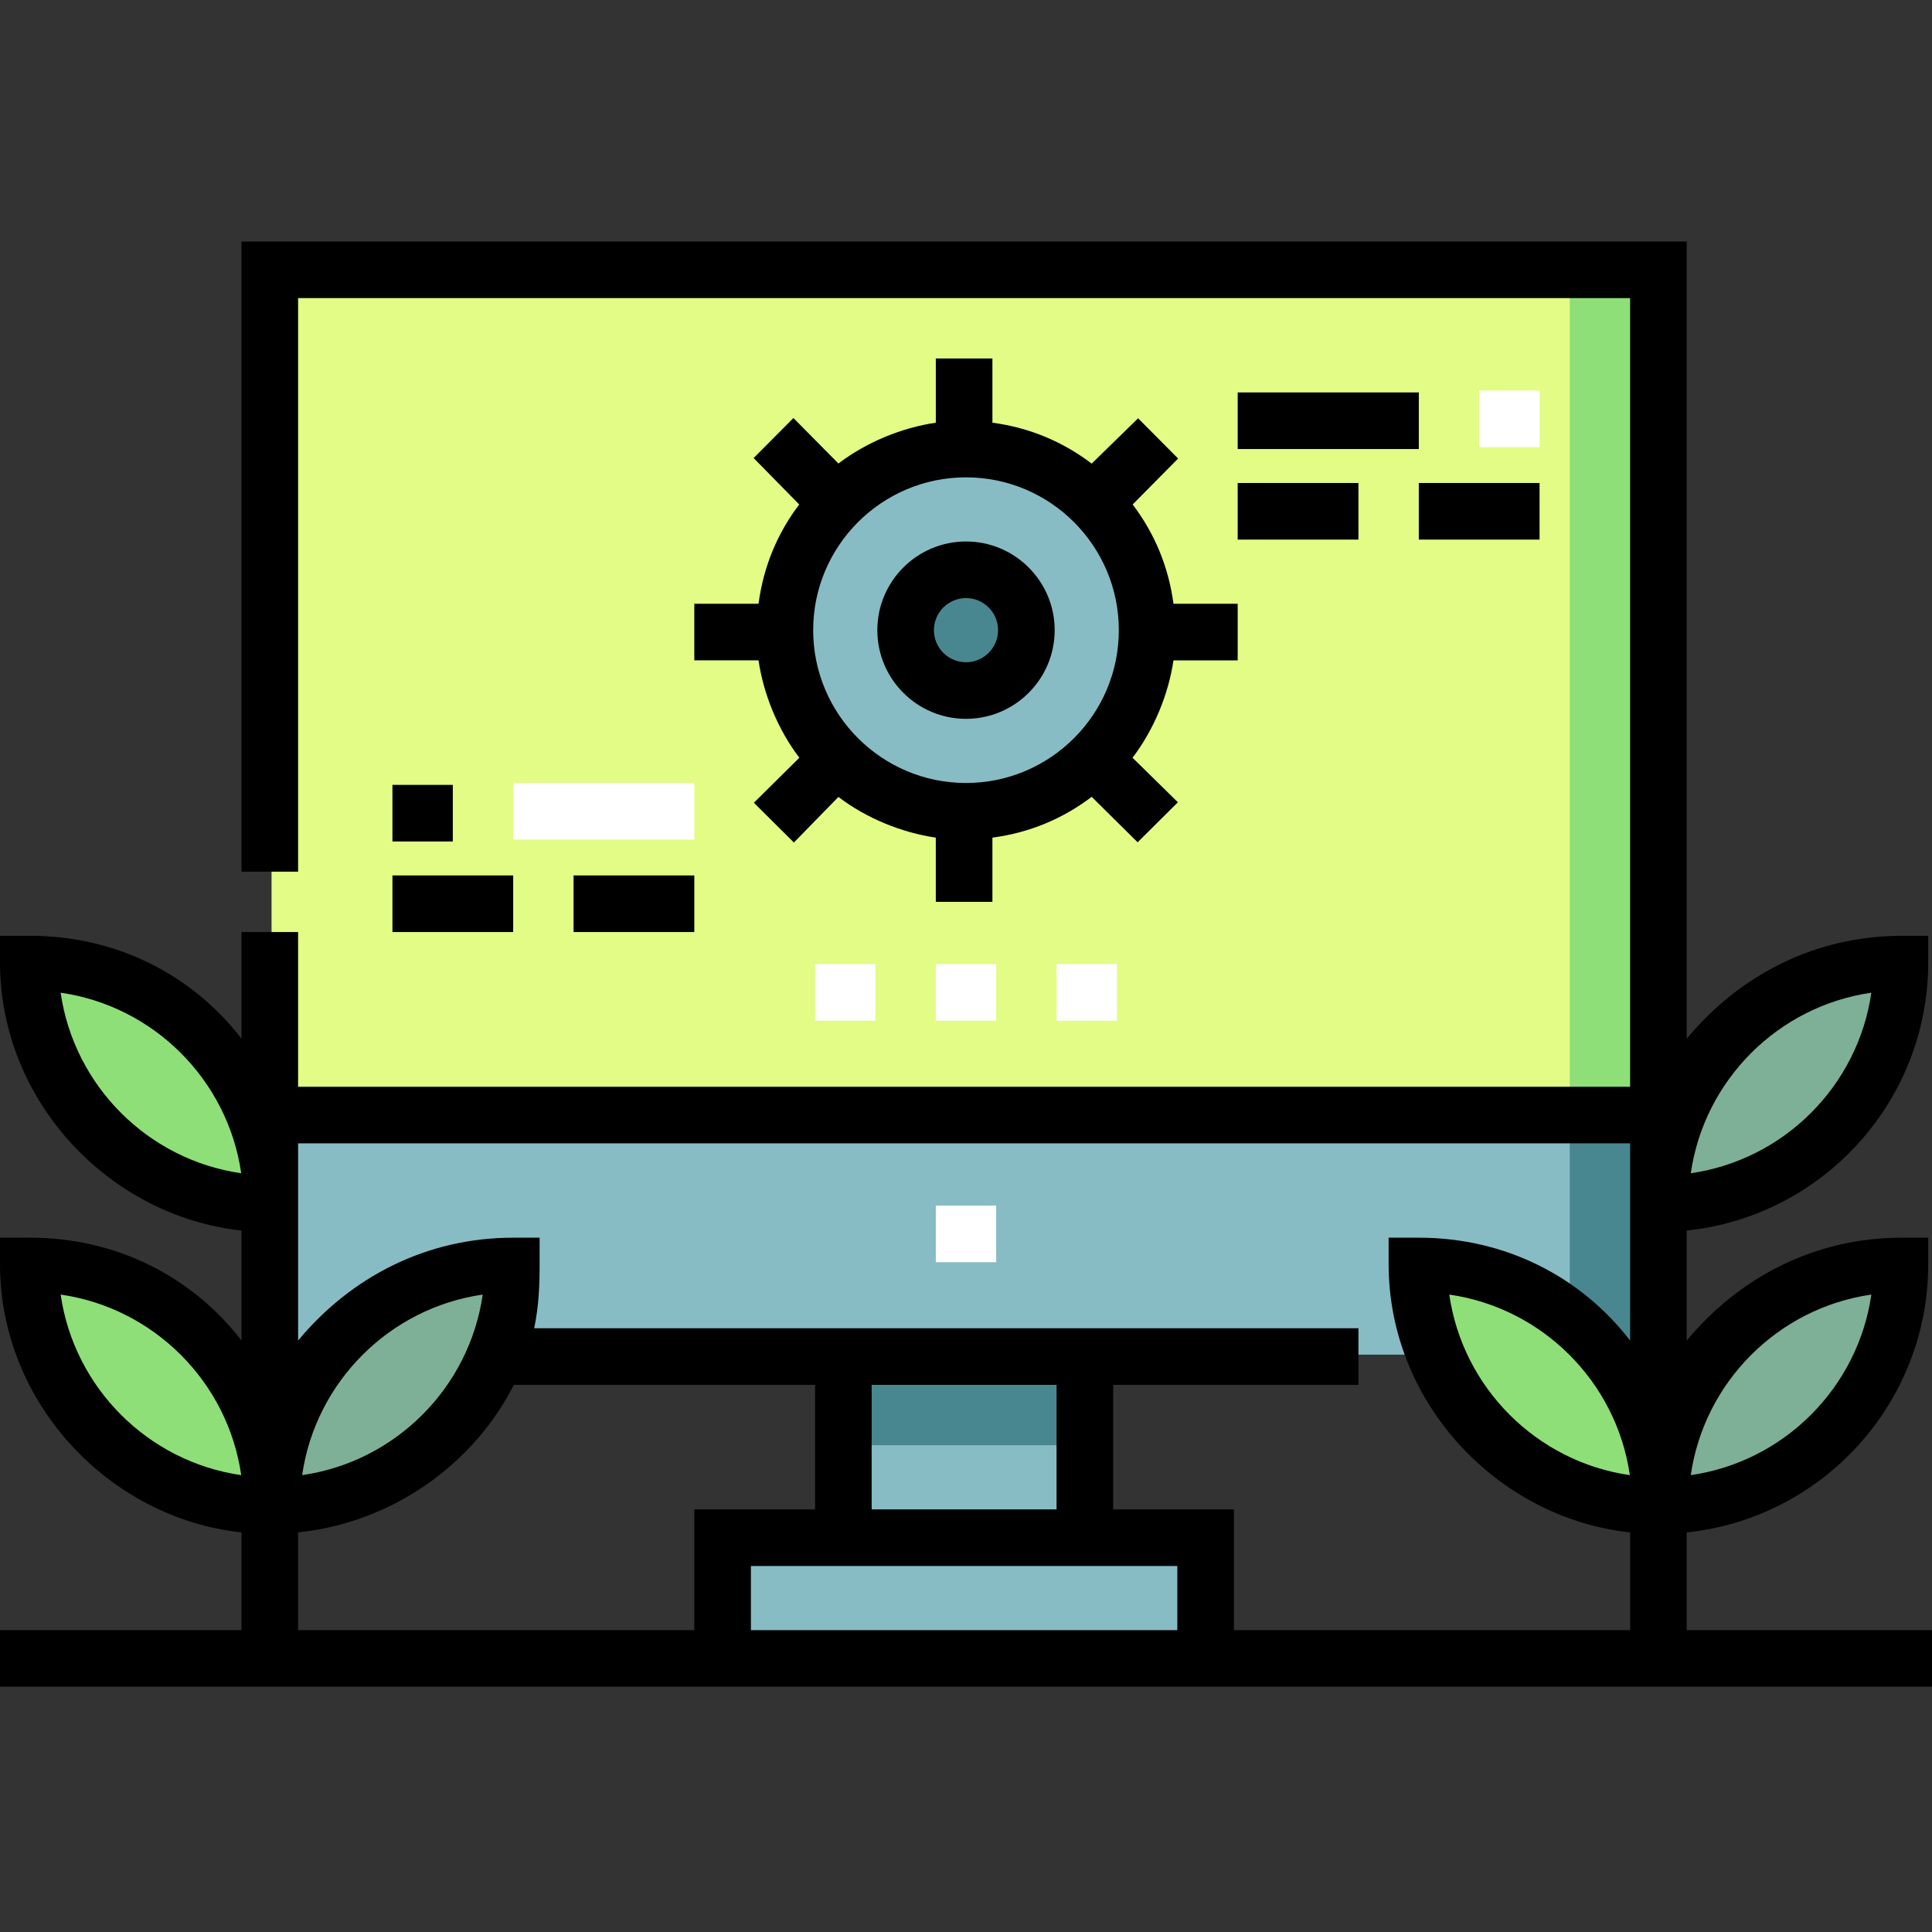 <!-- icon666.com - MILLIONS OF FREE VECTOR ICONS --><svg viewBox="0 -64 512 512" xmlns="http://www.w3.org/2000/svg"><rect x="0" y="-64" width="512" height="512" fill="#333333" stroke="none"/><path d="m440 255c0-35.348 28.652-64 64-64 0 35.348-28.652 64-64 64zm0 0" fill="#52cd8d" style="fill: rgb(125, 176, 150);"></path><path d="m72 335c0-35.348-28.652-64-64-64 0 35.348 28.652 64 64 64zm0 0" fill="#8edf78"></path><path d="m72 255c0-35.348-28.652-64-64-64 0 35.348 28.652 64 64 64zm0 0" fill="#8edf78"></path><path d="m72 7h368v288h-368zm0 0" fill="#87bcc4"></path><path d="m416 231h24v64h-24zm0 0" fill="#498790"></path><path d="m72 7h368v224h-368zm0 0" fill="#e2fc85"></path><g fill="#fff"><path d="m216 191.5h16v15h-16zm0 0" fill="#fff"></path><path d="m248 191.5h16v15h-16zm0 0" fill="#fff"></path><path d="m280 191.5h16v15h-16zm0 0" fill="#fff"></path></g><path d="m416 7h24v224h-24zm0 0" fill="#8edf78"></path><path d="m224 295h64v48h-64zm0 0" fill="#87bcc4"></path><path d="m224 295h64v24h-64zm0 0" fill="#498790"></path><path d="m192 343h128v32h-128zm0 0" fill="#87bcc4"></path><path d="m248 255.5h16v15h-16zm0 0" fill="#fff"></path><path d="m440 335c0-35.348 28.652-64 64-64 0 35.348-28.652 64-64 64zm0 0" fill="#52cd8d" style="fill: rgb(125, 176, 150);"></path><path d="m440 335c0-35.348-28.652-64-64-64 0 35.348 28.652 64 64 64zm0 0" fill="#8edf78"></path><path d="m72 335c0-35.348 28.652-64 64-64 0 35.348-28.652 64-64 64zm0 0" fill="#52cd8d" style="fill: rgb(125, 176, 150);"></path><path d="m392 39.5h16v15h-16zm0 0" fill="#fff"></path><path d="m136 143.5h48v15h-48zm0 0" fill="#fff"></path><path d="m304 103c0 26.508-21.492 48-48 48s-48-21.492-48-48 21.492-48 48-48 48 21.492 48 48zm0 0" fill="#87bcc4"></path><path d="m272 103c0 8.836-7.164 16-16 16s-16-7.164-16-16 7.164-16 16-16 16 7.164 16 16zm0 0" fill="#498790"></path><path d="m447 368v-25.895c36-3.762 64-34.215 64-71.105v-7h-7c-22.957 0-43 10.391-57 27.262v-29.156c36-3.762 64-34.215 64-71.105v-7h-7c-22.957 0-43 10.391-57 27.262v-211.262h-383v167h15v-152h353v209h-353v-41h-15v28.262c-13-16.871-33.043-27.262-56-27.262h-8v7c0 36.891 29 67.344 64 71.105v29.152c-13-16.867-33.043-27.258-56-27.258h-8v7c0 36.891 29 67.344 64 71.105v25.895h-64v15h512v-15zm48.926-88.926c-3.555 24.703-23.148 44.297-47.852 47.852 3.555-24.703 23.148-44.297 47.852-47.852zm0-80c-3.555 24.703-23.148 44.297-47.852 47.852 3.555-24.703 23.148-44.297 47.852-47.852zm-479.852 0c24.703 3.555 44.297 23.148 47.852 47.852-24.703-3.555-44.297-23.148-47.852-47.852zm0 80c24.703 3.555 44.297 23.148 47.852 47.852-24.703-3.555-44.297-23.148-47.852-47.852zm167.926 88.926h-105v-25.895c25-2.609 46.551-18.105 57.168-39.105h79.832v33h-32zm-103.926-41.074c3.555-24.703 23.148-44.297 47.852-47.852-3.555 24.703-23.148 44.297-47.852 47.852zm231.926 41.074h-113v-17h113zm-81-32v-33h49v33zm201-81v36.262c-13-16.871-33.043-27.262-56-27.262h-8v7c0 36.891 29 67.344 64 71.105v25.895h-105v-32h-32v-33h65v-15h-218.441c1.258-6 1.441-11.32 1.441-17v-7h-7c-22.957 0-43 10.391-57 27.262v-52.262h353zm-.074 71.926c-24.703-3.555-44.297-23.148-47.852-47.852 24.703 3.555 44.297 23.148 47.852 47.852zm0 0" fill="#000000"></path><path d="m376 64h32v15h-32zm0 0" fill="#000000"></path><path d="m328 64h32v15h-32zm0 0" fill="#000000"></path><path d="m328 40h48v15h-48zm0 0" fill="#000000"></path><path d="m104 168h32v15h-32zm0 0" fill="#000000"></path><path d="m152 168h32v15h-32zm0 0" fill="#000000"></path><path d="m104 144h16v15h-16zm0 0" fill="#000000"></path><path d="m256 126.5c12.957 0 23.5-10.543 23.5-23.5s-10.543-23.5-23.5-23.5-23.5 10.543-23.5 23.5 10.543 23.5 23.5 23.5zm0-32c4.688 0 8.5 3.812 8.5 8.5s-3.812 8.5-8.5 8.5-8.5-3.812-8.5-8.5 3.812-8.5 8.5-8.5zm0 0" fill="#000000"></path><path d="m184 96v15h17.02c1.32 9 5.145 18.363 10.816 25.809l-12.051 11.926 10.605 10.543 11.801-12.078c7.445 5.668 16.809 9.465 25.809 10.781v17.02h15v-17.02c10-1.32 18.867-5.145 26.309-10.816l12.176 12.051 10.668-10.605-12.016-11.801c5.668-7.445 9.523-16.809 10.844-25.809h17.02v-15h-17.02c-1.32-10-5.145-18.863-10.816-26.309l12.051-12.176-10.605-10.668-12.301 12.016c-7.445-5.668-16.309-9.527-26.309-10.844v-17.02h-15v17.02c-9 1.32-18.363 5.145-25.809 10.816l-11.926-12.051-10.543 10.605 12.082 12.301c-5.672 7.445-9.465 16.309-10.785 26.309zm72-33.5c22.332 0 40.5 18.168 40.5 40.5s-18.168 40.5-40.5 40.5-40.5-18.168-40.5-40.5 18.168-40.5 40.5-40.5zm0 0" fill="#000000"></path></svg>